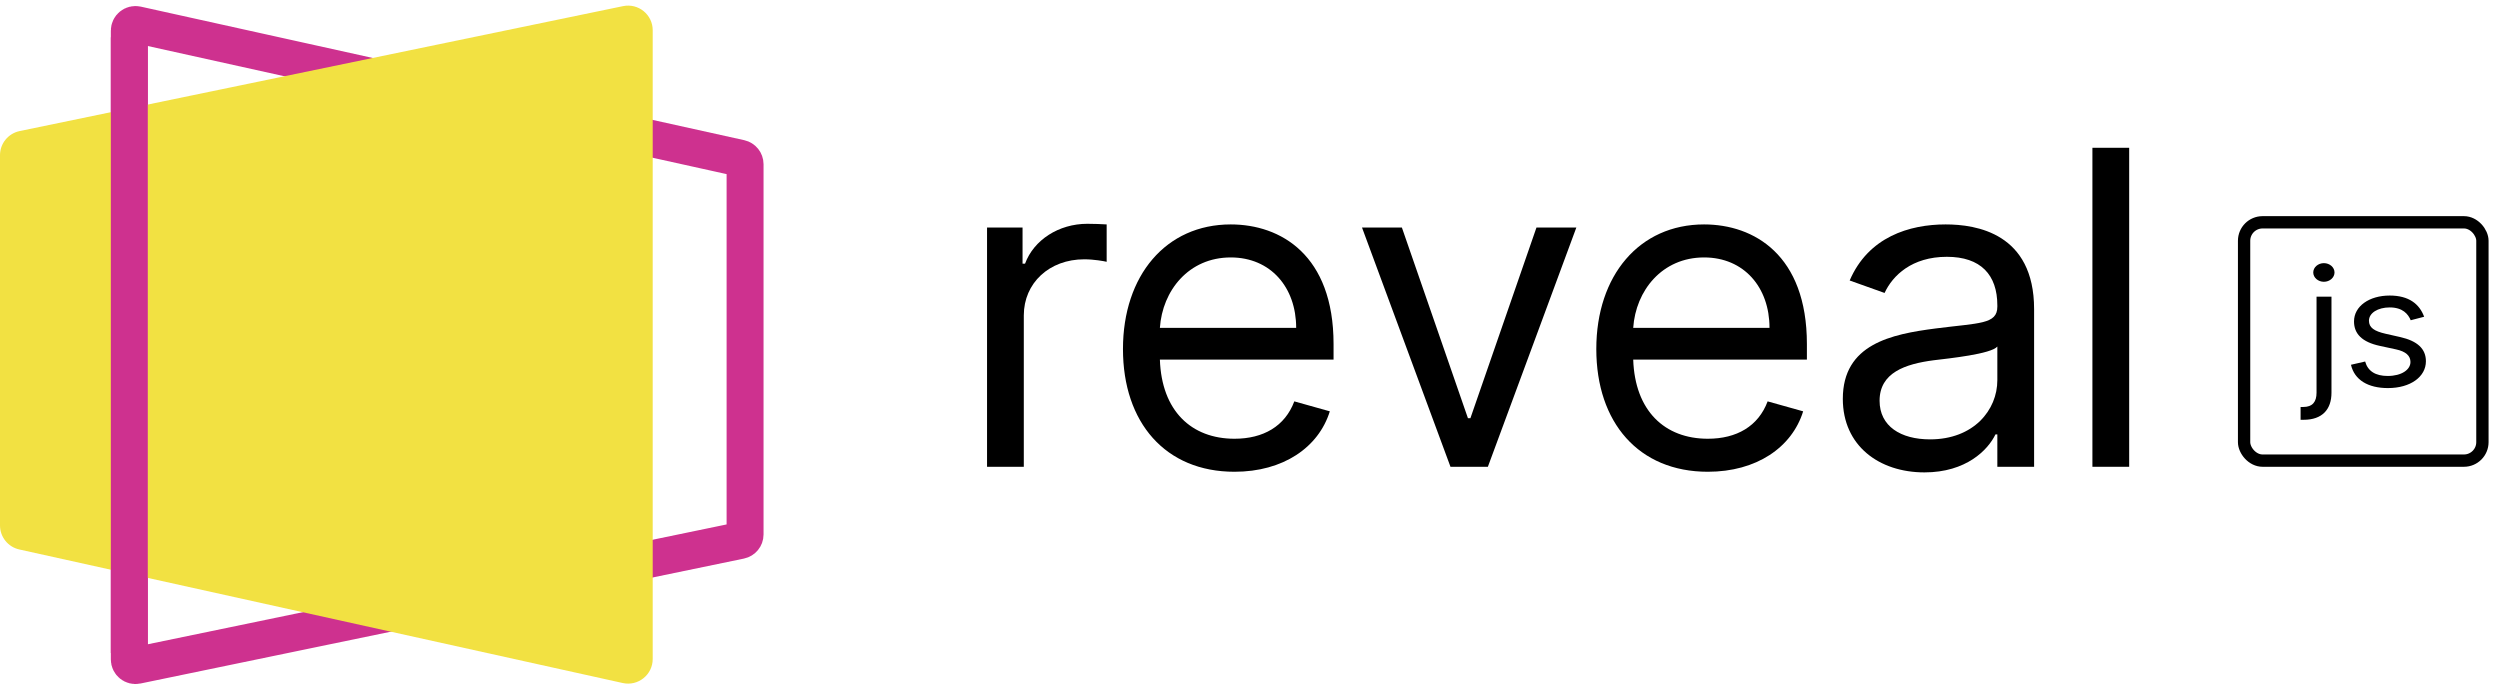 <svg width="203" height="56" viewBox="0 0 203 56" fill="none" xmlns="http://www.w3.org/2000/svg">
<path d="M60.5 43.399C60.5 43.636 60.334 43.84 60.101 43.888L11.101 54.033C10.791 54.097 10.5 53.86 10.5 53.544L10.5 2.491C10.5 2.171 10.796 1.934 11.108 2.003L60.108 12.847C60.337 12.898 60.5 13.101 60.5 13.335L60.5 43.399Z" stroke="#CE318F" stroke-width="3"/>
<path d="M0 12.601C0 11.653 0.666 10.835 1.595 10.643L50.594 0.498C51.836 0.241 53 1.189 53 2.456V53.509C53 54.788 51.816 55.738 50.568 55.462L1.568 44.617C0.652 44.415 0 43.603 0 42.664V12.601Z" fill="#F2E142"/>
<path d="M12 3.029L12 53.025L9 53.025L9 3.029L12 3.029Z" fill="#CE318F"/>
<path d="M80.148 37.903H83.133V25.609C83.133 22.978 85.207 21.056 88.04 21.056C88.837 21.056 89.659 21.208 89.861 21.258V18.223C89.52 18.197 88.736 18.172 88.293 18.172C85.966 18.172 83.942 19.488 83.234 21.41H83.031V18.476H80.148V37.903Z" fill="black"/>
<path d="M100.241 38.307C104.187 38.307 107.071 36.334 107.981 33.4L105.098 32.591C104.339 34.614 102.581 35.626 100.241 35.626C96.737 35.626 94.322 33.362 94.183 29.201H108.285V27.936C108.285 20.702 103.985 18.223 99.937 18.223C94.676 18.223 91.185 22.371 91.185 28.341C91.185 34.311 94.625 38.307 100.241 38.307ZM94.183 26.621C94.385 23.598 96.522 20.904 99.937 20.904C103.175 20.904 105.249 23.332 105.249 26.621H94.183Z" fill="black"/>
<path d="M127.999 18.476H124.761L119.398 33.956H119.196L113.833 18.476H110.595L117.779 37.903H120.815L127.999 18.476Z" fill="black"/>
<path d="M138.676 38.307C142.622 38.307 145.506 36.334 146.416 33.4L143.532 32.591C142.774 34.614 141.016 35.626 138.676 35.626C135.172 35.626 132.757 33.362 132.617 29.201H146.72V27.936C146.72 20.702 142.419 18.223 138.372 18.223C133.111 18.223 129.62 22.371 129.62 28.341C129.62 34.311 133.06 38.307 138.676 38.307ZM132.617 26.621C132.82 23.598 134.957 20.904 138.372 20.904C141.61 20.904 143.684 23.332 143.684 26.621H132.617Z" fill="black"/>
<path d="M156.265 38.358C159.654 38.358 161.425 36.537 162.032 35.272H162.184V37.903H165.169V25.103C165.169 18.931 160.464 18.223 157.985 18.223C155.051 18.223 151.712 19.235 150.194 22.776L153.027 23.788C153.685 22.371 155.24 20.853 158.086 20.853C160.831 20.853 162.184 22.308 162.184 24.799V24.901C162.184 26.343 160.717 26.216 157.175 26.671C153.571 27.139 149.637 27.936 149.637 32.388C149.637 36.182 152.572 38.358 156.265 38.358ZM156.72 35.677C154.342 35.677 152.622 34.614 152.622 32.54C152.622 30.263 154.696 29.555 157.024 29.252C158.288 29.1 161.678 28.746 162.184 28.139V30.87C162.184 33.299 160.261 35.677 156.72 35.677Z" fill="black"/>
<path d="M172.889 12H169.904V37.903H172.889V12Z" fill="black"/>
<path d="M188.103 24.092V31.891C188.103 32.629 187.774 33.046 187.034 33.046H186.808V34.087H187.055C188.576 34.087 189.316 33.235 189.316 31.891V24.092H188.103ZM188.7 22.881C189.172 22.881 189.563 22.54 189.563 22.124C189.563 21.707 189.172 21.367 188.7 21.367C188.227 21.367 187.836 21.707 187.836 22.124C187.836 22.54 188.227 22.881 188.7 22.881Z" fill="black"/>
<path d="M196.84 25.72C196.46 24.689 195.607 23.998 194.044 23.998C192.379 23.998 191.146 24.868 191.146 26.099C191.146 27.102 191.793 27.774 193.243 28.086L194.558 28.37C195.355 28.541 195.73 28.891 195.73 29.392C195.73 30.017 195.011 30.528 193.88 30.528C192.888 30.528 192.266 30.135 192.05 29.355L190.899 29.619C191.182 30.855 192.287 31.512 193.9 31.512C195.735 31.512 196.984 30.59 196.984 29.335C196.984 28.323 196.295 27.684 194.887 27.367L193.715 27.102C192.78 26.889 192.359 26.6 192.359 26.042C192.359 25.417 193.078 24.963 194.044 24.963C195.103 24.963 195.54 25.503 195.751 26.004L196.84 25.72Z" fill="black"/>
<rect x="182.22" y="18.051" width="19.352" height="19.352" rx="1.5" stroke="black"/>
</svg>
